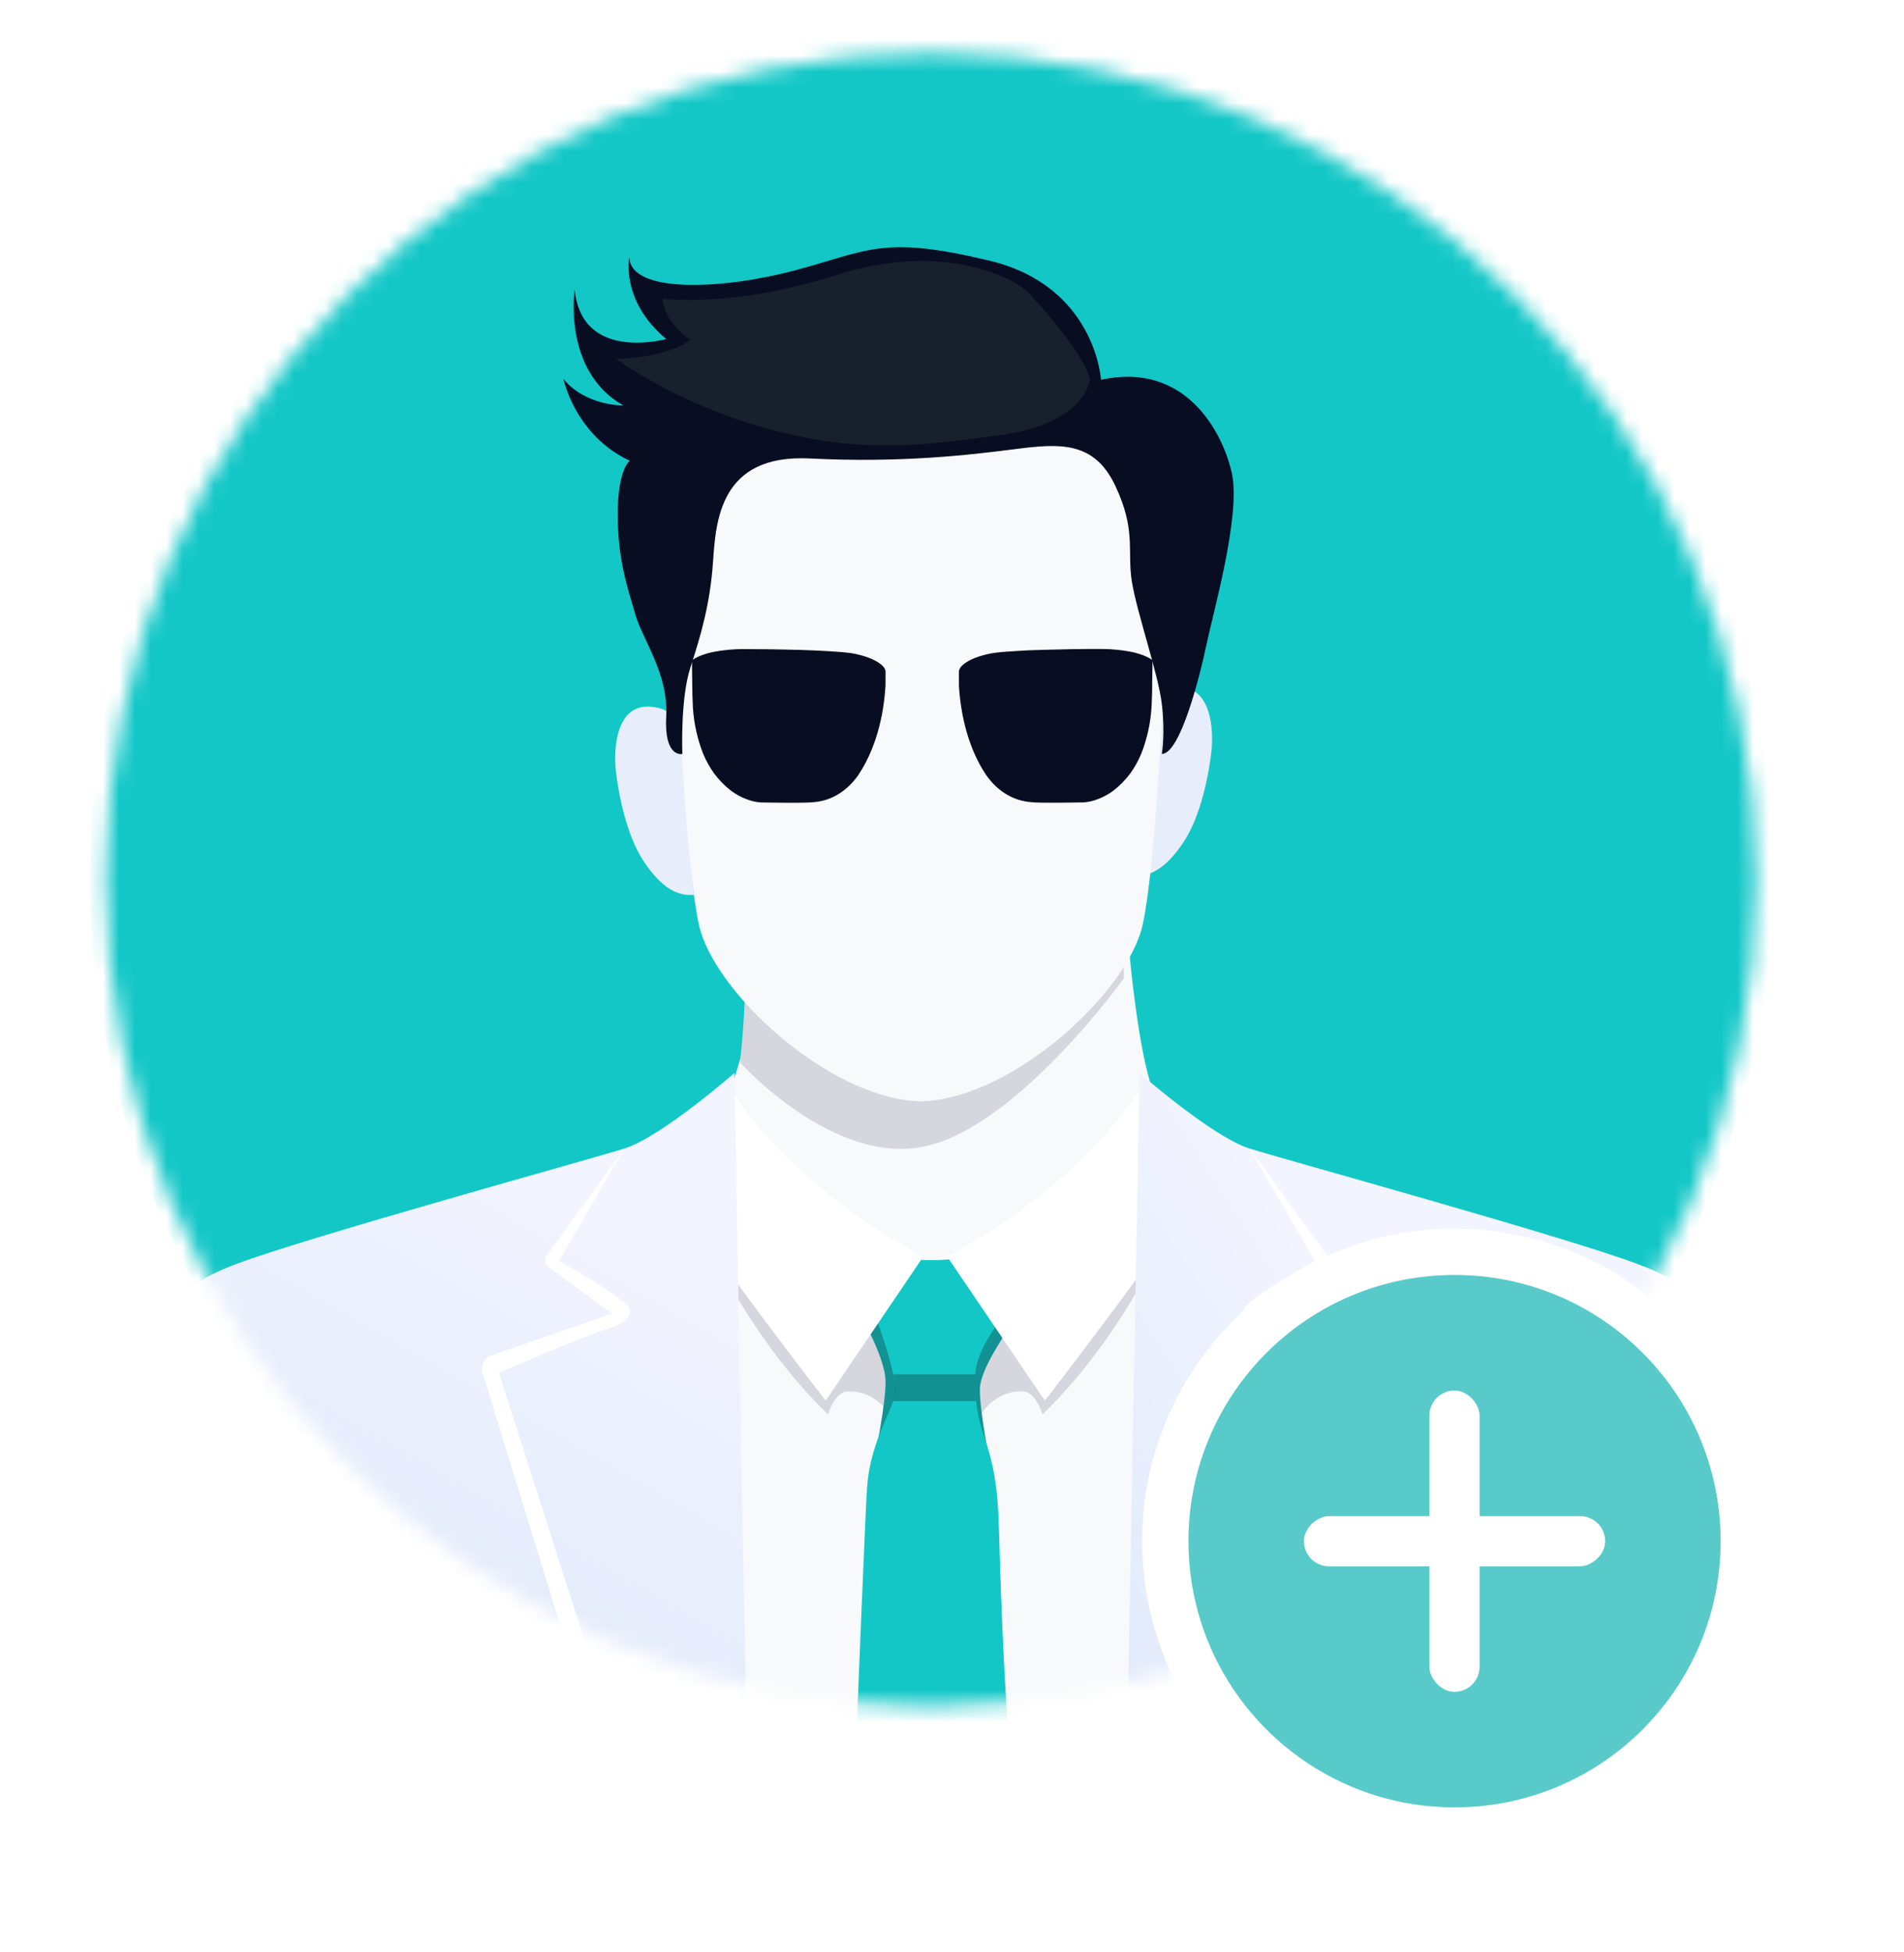 <svg width="120" height="123" viewBox="0 0 120 123" fill="none" xmlns="http://www.w3.org/2000/svg">
<mask id="mask0_18291_42900" style="mask-type:alpha" maskUnits="userSpaceOnUse" x="6" y="3" width="105" height="105">
<path d="M58.674 107.505C87.397 107.505 110.681 84.185 110.681 55.418C110.681 26.652 87.397 3.332 58.674 3.332C29.951 3.332 6.667 26.652 6.667 55.418C6.667 84.185 29.951 107.505 58.674 107.505Z" fill="black"/>
</mask>
<g mask="url(#mask0_18291_42900)">
<path d="M58.674 108.289C87.947 108.289 111.677 84.522 111.677 55.205C111.677 25.887 87.947 2.121 58.674 2.121C29.401 2.121 5.671 25.887 5.671 55.205C5.671 84.522 29.401 108.289 58.674 108.289Z" fill="#13C7C7"/>
<path d="M46.03 68.619C46.03 68.619 47.577 64.791 47.577 60.266H71.204C71.204 60.266 71.739 66.197 72.638 68.624C72.638 68.624 65.835 80.858 59.601 80.858C53.367 80.858 46.03 68.619 46.03 68.619Z" fill="#F8F9FA"/>
<path d="M70.832 61.633C70.832 61.633 64.198 70.894 58.365 72.206C52.532 73.518 46.635 66.928 46.635 66.928C46.635 66.928 46.995 64.187 46.995 60.266H70.824L70.832 61.633Z" fill="#D6D7DE"/>
<path d="M86.948 80.439H31.513V136.873H86.948V80.439Z" fill="#F8F9FA"/>
<path opacity="0.4" d="M44.618 78.258C44.618 78.258 47.237 84.305 52.184 89.113C52.184 89.113 52.584 87.669 53.457 87.656C54.33 87.643 55.628 87.96 56.561 89.951L58.198 82.18L44.618 78.258Z" fill="#A2A6B4"/>
<path opacity="0.4" d="M73.271 78.258C73.271 78.258 70.652 84.305 65.704 89.113C65.704 89.113 65.305 87.669 64.432 87.656C63.559 87.643 62.261 87.96 61.328 89.951L59.691 82.18L73.271 78.258Z" fill="#A2A6B4"/>
<path d="M54.38 83.117C54.38 83.117 55.762 85.569 55.81 86.954C55.859 88.338 55.096 91.982 55.096 91.982H62.36C62.36 91.982 61.755 88.97 61.755 87.549C61.755 86.129 63.718 83.627 63.961 82.971C64.203 82.315 63.815 79.645 62.166 79.645C60.516 79.645 56.397 79.668 55.498 79.645C54.598 79.621 53.702 81.417 54.38 83.117Z" fill="#129292"/>
<path d="M54.829 78.755C54.829 78.755 58.757 80.321 63.122 78.541C63.122 78.541 64.031 80.52 64.056 81.443C64.08 82.365 61.364 84.406 61.436 87.102C61.515 90.016 62.261 90.429 62.698 93.125C63.135 95.822 62.795 97.812 63.595 110.126C64.395 122.439 64.686 136.874 64.686 136.874H52.9C52.9 136.874 54.428 96.934 54.647 93.729C54.866 90.523 56.514 88.556 56.454 87.5C56.393 86.444 55.325 82.946 54.574 81.634C53.823 80.323 54.829 78.755 54.829 78.755Z" fill="#13C7C7"/>
<path opacity="0.6" d="M56.301 86.58C56.46 87.133 56.46 87.719 56.301 88.272H61.515C61.515 88.272 61.397 86.979 61.456 86.58H56.301Z" fill="#116D6D"/>
<path d="M72.01 68.275C72.01 68.275 69.003 74.104 59.691 79.157L65.851 88.239C65.851 88.239 74.29 77.359 75.065 75.368C75.84 73.377 72.01 68.275 72.01 68.275Z" fill="white"/>
<path d="M45.88 68.275C45.88 68.275 48.883 74.104 58.198 79.157L52.038 88.239C52.038 88.239 43.599 77.359 42.824 75.368C42.05 73.377 45.88 68.275 45.88 68.275Z" fill="white"/>
<path d="M71.816 67.598C71.816 67.598 76.423 71.629 78.752 72.358C81.081 73.086 98.587 77.895 103.243 79.644C107.899 81.393 107.705 83.238 108.675 87.318C109.645 91.397 114.204 119.11 115.174 136.875H70.555L71.816 67.598Z" fill="url(#paint0_linear_18291_42900)"/>
<path d="M78.752 72.356L82.873 79.443C82.873 79.443 78.412 81.92 78.412 82.503C78.412 83.086 78.703 83.377 79.963 83.765C81.224 84.154 86.656 86.486 86.656 86.486L70.555 136.868H72.18L87.694 86.474C87.76 86.258 87.74 86.024 87.638 85.822C87.536 85.621 87.359 85.466 87.145 85.393L79.509 82.76L83.516 79.832C83.573 79.791 83.622 79.739 83.658 79.679C83.695 79.618 83.72 79.552 83.731 79.482C83.742 79.413 83.739 79.341 83.722 79.273C83.705 79.205 83.675 79.14 83.634 79.083L78.752 72.356Z" fill="white"/>
<path d="M46.287 67.598C46.287 67.598 41.68 71.629 39.351 72.358C37.022 73.086 19.516 77.895 14.859 79.644C10.202 81.393 10.398 83.238 9.428 87.318C8.458 91.397 3.899 119.11 2.929 136.875H47.548L46.287 67.598Z" fill="url(#paint1_linear_18291_42900)"/>
<path d="M39.351 72.356L35.23 79.443C35.23 79.443 39.691 81.92 39.691 82.503C39.691 83.086 39.4 83.377 38.139 83.765C36.877 84.154 31.447 86.486 31.447 86.486L47.548 136.868H45.923L30.409 86.474C30.343 86.258 30.363 86.024 30.465 85.822C30.567 85.621 30.744 85.466 30.957 85.393L38.594 82.76L34.587 79.832C34.529 79.791 34.481 79.739 34.445 79.679C34.408 79.618 34.383 79.552 34.372 79.482C34.361 79.413 34.364 79.341 34.381 79.273C34.398 79.205 34.427 79.14 34.469 79.083L39.351 72.356Z" fill="white"/>
<path d="M72.011 46.66C71.991 45.251 72.145 43.407 74.249 43.309C76.353 43.212 76.493 46.005 76.352 47.316C76.21 48.627 75.721 51.372 74.581 53.072C73.441 54.772 72.423 55.258 71.429 55.161C71.429 55.161 71.768 52.173 71.841 50.352C71.914 48.532 72.016 47.048 72.011 46.66Z" fill="#E8EDFB"/>
<path d="M43.159 47.871C43.179 46.462 43.023 44.617 40.916 44.52C38.808 44.423 38.672 47.216 38.812 48.527C38.952 49.838 39.444 52.583 40.582 54.283C41.721 55.983 42.741 56.469 43.735 56.372C43.735 56.372 43.396 53.385 43.322 51.563C43.249 49.742 43.153 48.26 43.159 47.871Z" fill="#E8EDFB"/>
<path d="M44.705 42.522H42.34V43.055H44.705V42.522Z" fill="#090D22"/>
<path d="M71.095 43.055H73.459V42.522H71.095V43.055Z" fill="#090D22"/>
<path d="M58.217 25.17H57.845C50.591 25.207 42.128 26.383 42.354 33.547C42.581 40.833 43.119 53.942 44.048 58.246C44.959 62.458 52.125 69.098 57.848 69.38V69.394C57.91 69.394 57.972 69.388 58.034 69.386C58.096 69.384 58.159 69.394 58.221 69.394V69.38C63.944 69.098 71.11 62.458 72.02 58.246C72.949 53.942 73.488 40.833 73.714 33.547C73.934 26.383 65.471 25.207 58.217 25.17Z" fill="#F8F9FA"/>
<path d="M73.222 47.5C74.385 47.5 75.613 42.63 76.043 40.586C76.472 38.543 78.218 32.426 77.635 29.802C77.053 27.179 74.677 22.76 69.391 23.925C69.391 23.925 69.051 18.023 62.358 16.421C55.666 14.818 54.793 15.765 50.21 17.004C45.627 18.243 39.734 18.534 39.661 16.203C39.661 16.203 39.097 18.953 41.989 21.358C41.989 21.358 36.66 22.855 36.22 18.243C36.22 18.243 35.438 23.379 39.294 25.546C39.294 25.546 36.893 25.583 35.511 23.871C35.511 23.871 36.238 27.423 39.694 29.026C39.694 29.026 38.93 29.536 38.93 32.413C38.93 35.29 39.585 37.15 40.057 38.752C40.53 40.355 42.134 42.464 41.989 45.123C41.844 47.783 43.007 47.5 43.007 47.5C43.007 47.5 42.862 44.039 43.517 42.035C44.172 40.031 44.754 38.028 44.935 35.442C45.117 32.856 45.335 28.595 51.046 28.884C56.757 29.174 61.088 28.665 63.922 28.301C66.757 27.938 68.944 27.755 70.288 30.596C71.634 33.438 71.016 34.714 71.343 36.68C71.67 38.647 72.992 42.436 73.222 44.33C73.452 46.224 73.222 47.5 73.222 47.5Z" fill="#090D22"/>
<path d="M68.687 23.929C68.687 23.929 68.421 26.676 63.038 27.416C57.655 28.155 53.968 28.544 48.295 26.988C42.622 25.432 38.841 22.617 38.841 22.617C38.841 22.617 42.045 22.569 43.496 21.404C43.496 21.404 41.894 20.383 41.751 18.828C41.751 18.828 46.213 19.412 52.712 17.323C59.21 15.235 63.797 17.38 64.836 18.465C65.874 19.55 68.518 22.617 68.687 23.929Z" fill="#17202D"/>
<path d="M55.807 43.216C55.689 45.186 55.167 47.242 54.08 48.848C53.525 49.639 52.725 50.255 51.775 50.461C51.301 50.572 50.814 50.565 50.297 50.572C49.779 50.579 49.275 50.572 48.765 50.565L48.002 50.556C47.765 50.545 47.531 50.505 47.305 50.436C46.844 50.295 46.412 50.073 46.028 49.78C45.65 49.479 45.311 49.132 45.02 48.745C44.734 48.349 44.495 47.919 44.309 47.466C43.946 46.538 43.73 45.557 43.67 44.561L43.639 43.805C43.63 43.552 43.639 43.289 43.627 43.033L43.611 41.606L43.664 41.565C43.715 41.529 43.772 41.494 43.829 41.461C43.95 41.395 44.076 41.337 44.204 41.288C44.474 41.188 44.751 41.111 45.034 41.058C45.612 40.952 46.198 40.896 46.786 40.893C47.981 40.893 49.197 40.91 50.4 40.944C51.002 40.963 51.603 40.989 52.203 41.022C52.802 41.066 53.404 41.086 53.956 41.207C54.508 41.328 55.078 41.521 55.488 41.829C55.697 41.983 55.809 42.167 55.813 42.316L55.807 43.216ZM72.617 43.029C72.617 43.286 72.617 43.548 72.606 43.801L72.575 44.557C72.514 45.554 72.299 46.534 71.936 47.463C71.75 47.916 71.511 48.345 71.225 48.741C70.933 49.128 70.594 49.476 70.216 49.777C69.833 50.07 69.401 50.291 68.94 50.432C68.714 50.501 68.479 50.541 68.243 50.552L67.481 50.562C66.97 50.57 66.459 50.571 65.949 50.569C65.438 50.566 64.939 50.569 64.47 50.457C63.522 50.251 62.719 49.635 62.165 48.844C61.078 47.242 60.559 45.186 60.437 43.213V42.309C60.437 42.159 60.556 41.976 60.762 41.822C61.17 41.514 61.739 41.322 62.294 41.2C62.848 41.077 63.447 41.058 64.047 41.015C64.648 40.972 65.249 40.955 65.85 40.937C67.053 40.903 68.267 40.88 69.464 40.886C70.051 40.889 70.637 40.945 71.215 41.051C71.498 41.103 71.775 41.18 72.044 41.281C72.173 41.33 72.298 41.388 72.419 41.454C72.477 41.487 72.537 41.522 72.585 41.558L72.638 41.599L72.617 43.029Z" fill="#090D22"/>
</g>
<g filter="url(#filter0_d_18291_42900)">
<path d="M70.312 93.751C70.312 82.878 79.126 74.062 90 74.062C94.871 74.062 99.328 75.831 102.766 78.763C107.002 82.374 109.687 87.748 109.687 93.751C109.687 104.623 100.873 113.437 90 113.437C87.292 113.437 84.71 112.89 82.361 111.901C75.281 108.918 70.312 101.915 70.312 93.751Z" fill="white"/>
<path fill-rule="evenodd" clip-rule="evenodd" d="M90 76.977C80.737 76.977 73.229 84.486 73.229 93.749C73.229 100.704 77.462 106.67 83.493 109.211C85.494 110.054 87.693 110.52 90 110.52C99.262 110.52 106.771 103.011 106.771 93.749C106.771 88.635 104.483 84.057 100.875 80.981C97.946 78.483 94.149 76.977 90 76.977Z" fill="#59CACA"/>
<rect x="88.414" y="84.258" width="3.164" height="18.984" rx="1.582" fill="white"/>
<rect x="99.492" y="92.168" width="3.164" height="18.984" rx="1.582" transform="rotate(90 99.492 92.168)" fill="white"/>
</g>
<defs>
<filter id="filter0_d_18291_42900" x="63.272" y="68.695" width="56.8" height="56.8" filterUnits="userSpaceOnUse" color-interpolation-filters="sRGB">
<feFlood flood-opacity="0" result="BackgroundImageFix"/>
<feColorMatrix in="SourceAlpha" type="matrix" values="0 0 0 0 0 0 0 0 0 0 0 0 0 0 0 0 0 0 127 0" result="hardAlpha"/>
<feOffset dx="1.673" dy="3.345"/>
<feGaussianBlur stdDeviation="2.95"/>
<feComposite in2="hardAlpha" operator="out"/>
<feColorMatrix type="matrix" values="0 0 0 0 0.006 0 0 0 0 0 0 0 0 0 0.308 0 0 0 0.07 0"/>
<feBlend mode="normal" in2="BackgroundImageFix" result="effect1_dropShadow_18291_42900"/>
<feBlend mode="normal" in="SourceGraphic" in2="effect1_dropShadow_18291_42900" result="shape"/>
</filter>
<linearGradient id="paint0_linear_18291_42900" x1="92.711" y1="184.766" x2="157.193" y2="143.421" gradientUnits="userSpaceOnUse">
<stop stop-color="#D2E0F5"/>
<stop offset="0.632" stop-color="#F2F4FF"/>
</linearGradient>
<linearGradient id="paint1_linear_18291_42900" x1="35.474" y1="75.376" x2="6.497" y2="126.163" gradientUnits="userSpaceOnUse">
<stop stop-color="#F2F4FF"/>
<stop offset="1" stop-color="#D2E0F5"/>
</linearGradient>
</defs>
</svg>

